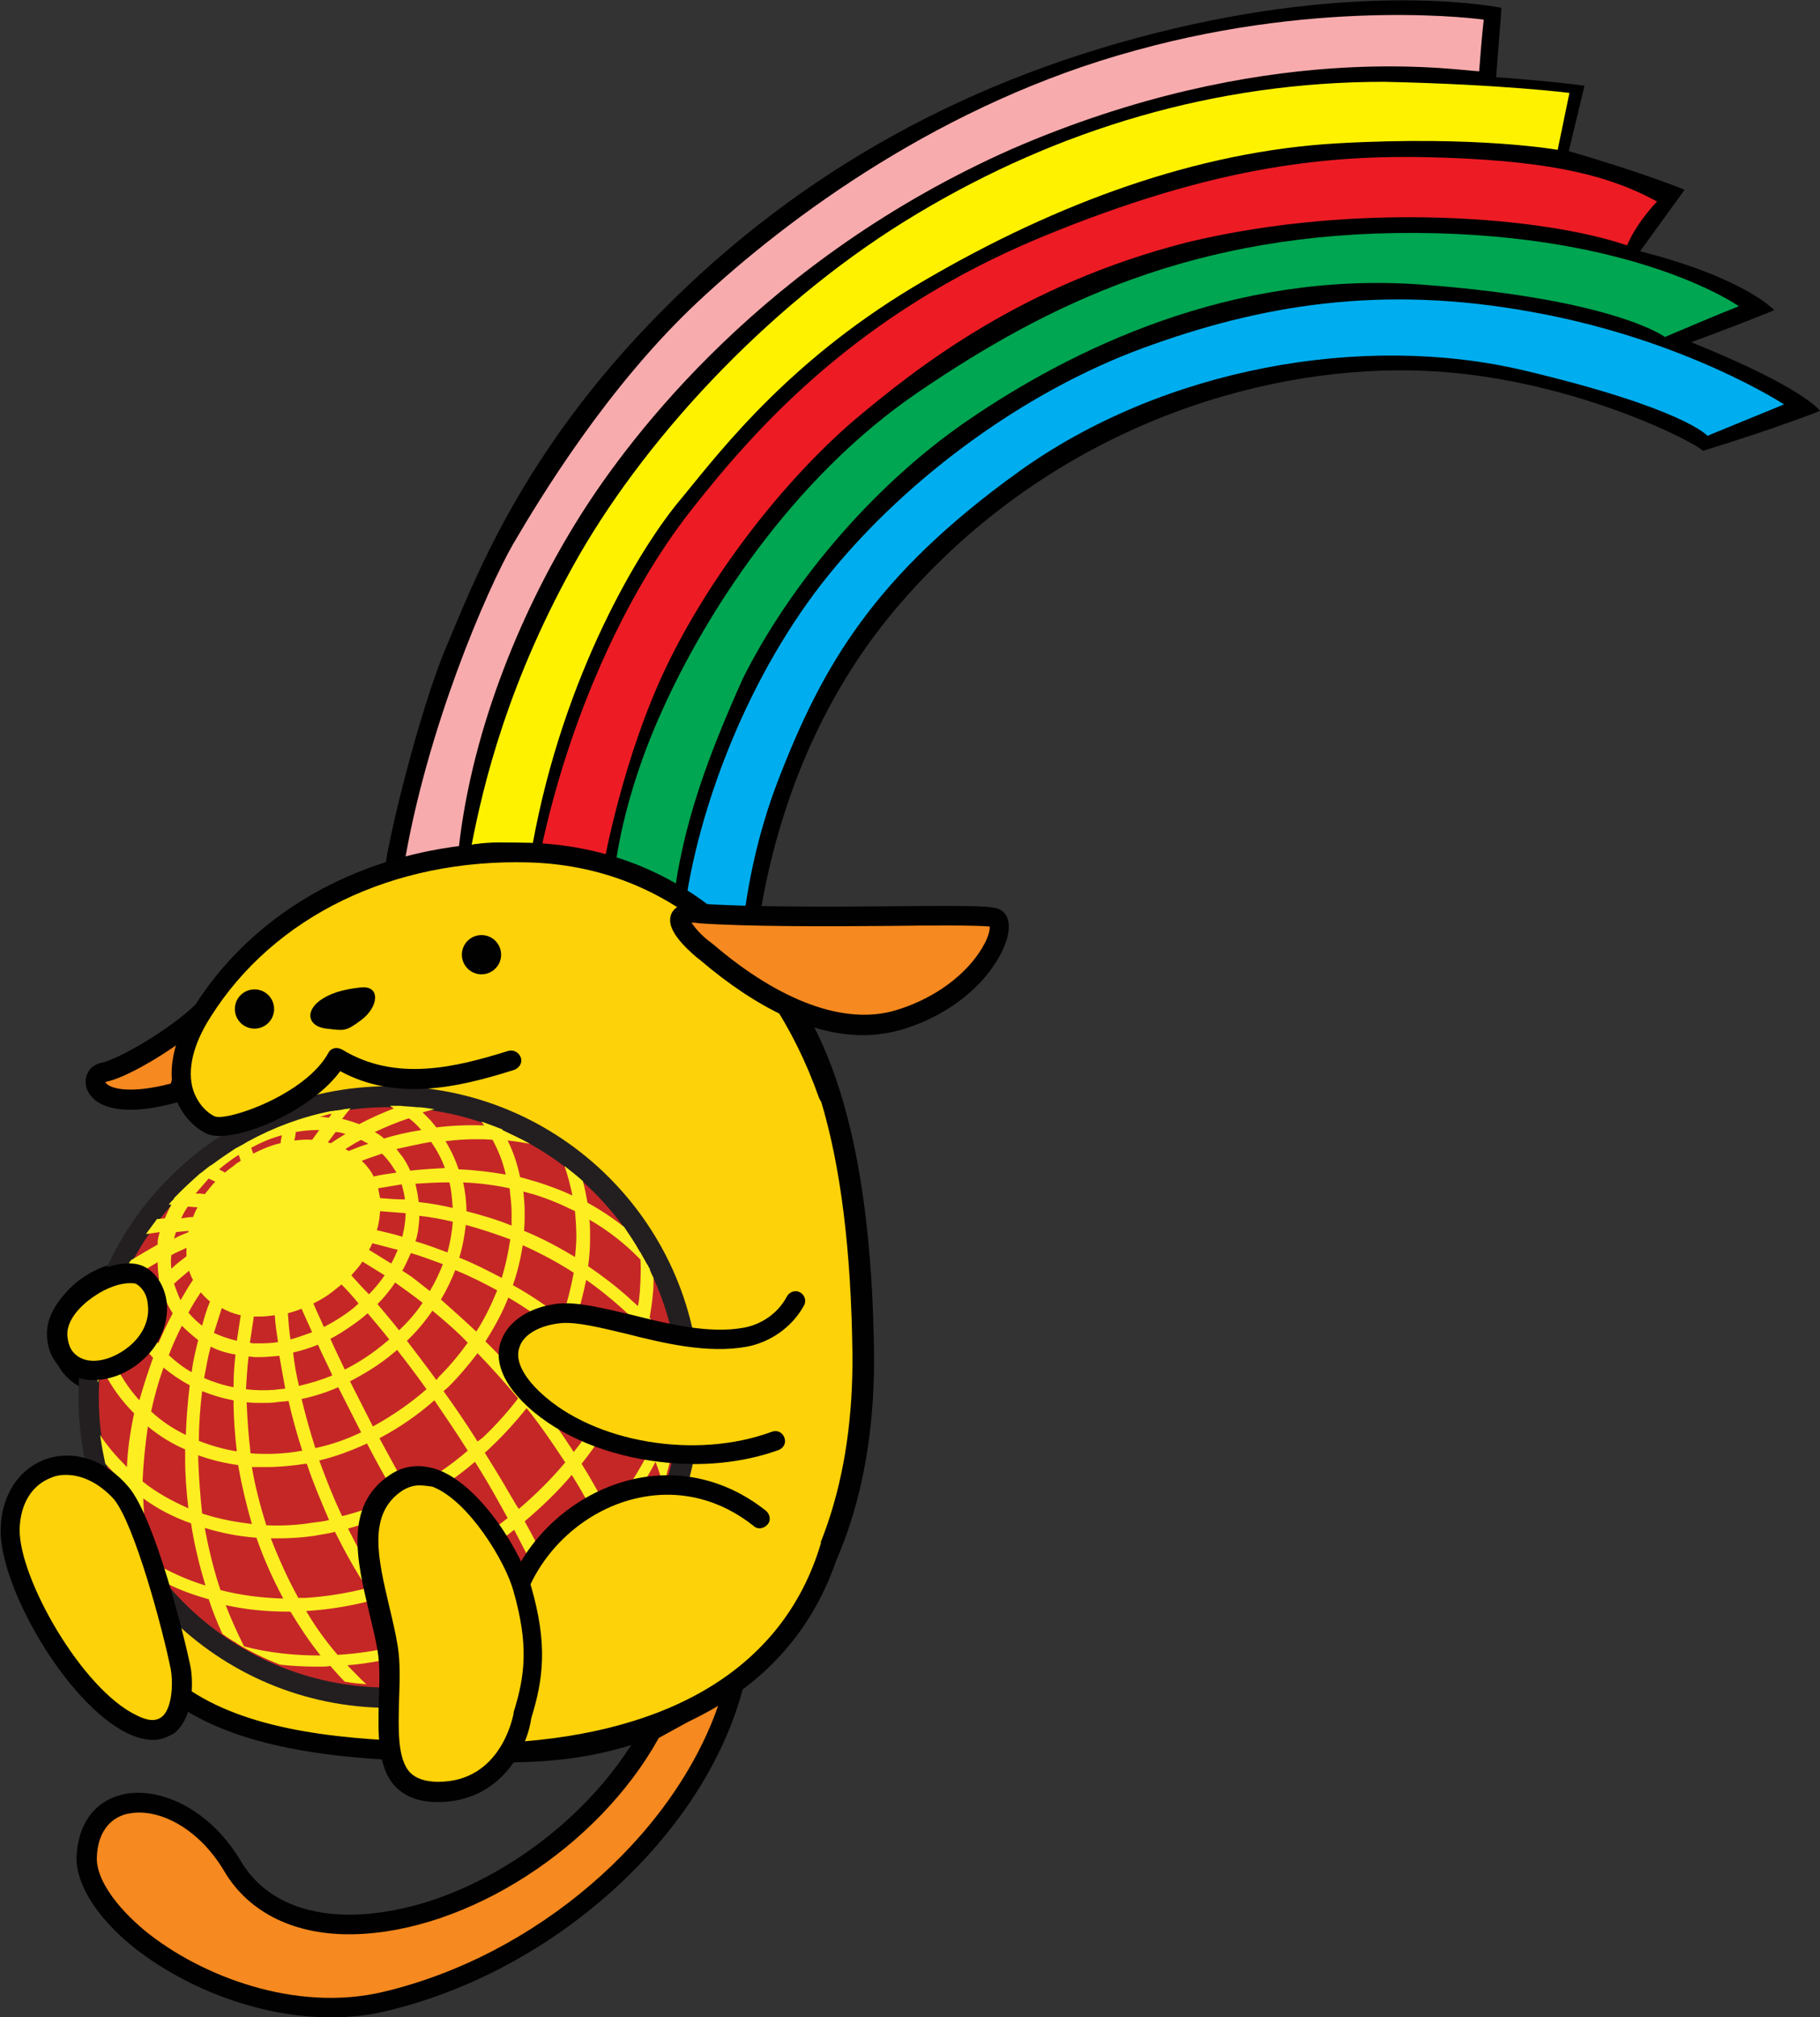 <?xml version="1.0" encoding="utf-8"?>
<!-- Generator: Adobe Illustrator 26.0.1, SVG Export Plug-In . SVG Version: 6.00 Build 0)  -->
<svg version="1.1" id="Layer_1" xmlns="http://www.w3.org/2000/svg" xmlns:xlink="http://www.w3.org/1999/xlink" x="0px" y="0px"
	 viewBox="0 0 278.2 308.3" style="enable-background:new 0 0 278.2 308.3;" xml:space="preserve">
<rect x="0" y="0" width="278.2" height="308.3" fill="#333333" stroke="none"/>
<style type="text/css">
	.st0{display:none;fill:#606161;}
	.st1{fill-rule:evenodd;clip-rule:evenodd;}
	.st2{fill-rule:evenodd;clip-rule:evenodd;fill:#00AEEF;}
	.st3{fill-rule:evenodd;clip-rule:evenodd;fill:#00A651;}
	.st4{fill-rule:evenodd;clip-rule:evenodd;fill:#ED1C24;}
	.st5{fill-rule:evenodd;clip-rule:evenodd;fill:#F8ABAD;}
	.st6{fill-rule:evenodd;clip-rule:evenodd;fill:#FFF200;}
	.st7{fill:#FED208;stroke:#010101;stroke-width:3;stroke-miterlimit:10;}
	.st8{fill:#FED208;}
	.st9{fill:#010101;}
	.st10{fill:#F6891F;}
	.st11{fill:#58A1BE;}
	.st12{fill:none;}
	.st13{fill:#231F20;}
	.st14{fill:#C52727;}
	.st15{fill:#FCEE21;}
</style>
<rect x="-8.1" y="124.4" class="st0" width="185.5" height="188.2"/>
<g>
	<path class="st1" d="M58.7,134.1c0.1-4.1,5.4-25.6,9.5-35.2c4.1-9.6,11.3-29.5,32.8-51.2c21.4-21.7,47.5-36,78.3-43.3
		c30.8-7.3,50.2-3.2,50.2-3.2s0,0.5-0.8,10.6c8.5,0.6,13.5,1.3,13.5,1.3s0,0-2.4,10c11.7,3.4,17.7,5.9,17.7,5.9s-1.6,2.2-6.8,9.4
		c16.1,4.1,20.5,9,20.5,9s-3.5,1.5-12.7,4.9c17.4,7,19.7,10.5,19.7,10.5s-6.5,2.6-17.9,6.1c-1.1-1.3-22.8-12.6-46.9-12.3
		c-24.1,0.2-54.5,10.3-76.7,36.7c-22.2,26.5-21.7,59.4-21.7,59.4s1.1,2,1.2,8.2"/>
	<path class="st2" d="M272.7,61.8c0,0-15.1-9.9-38.4-14.1c-23.3-4.3-41.9-1-59.6,5.5s-35.6,19.4-47.9,34.5
		c-12.3,15.1-20.3,35.9-22.3,52.4c4.9,4.5,8.5,12,8.5,12s-0.7-15.7,6-33s14.6-31.1,36.7-47s52.7-21.3,77.2-15.5s28.1,10,28.1,10
		L272.7,61.8z"/>
	<path class="st3" d="M265.8,46.8c0,0-15.5-11-49.3-11.2c-33.9-0.2-56.4,10.9-76.1,24.3c-19.7,13.4-32.8,34.5-39.1,48.5
		C94.9,122.4,94,133,94,133s4.8,1.5,8.8,6c1.3-12.8,5.7-24,10.7-35.2c6.6-13.3,19-29,34.5-39.6c15.5-10.6,40.1-22.9,69.4-20.7
		c29.4,2.2,37.1,8,37.1,8C258.3,49.9,262,48.3,265.8,46.8z"/>
	<path class="st4" d="M253.3,30.8c0,0-3,3-4.6,6.7c-12.5-4.3-40.8-6.8-67.1-0.5c-25.6,6.5-41.7,19.4-50.9,27.1
		c-11.1,9.5-22.3,24.1-28.9,37.9c-6.6,13.8-9.5,30-9.5,30s-4.6-2.2-9.5-2.6C87,110,95.4,91,105.7,77.9s25.6-30,53.1-41.5
		C186.3,25,204,23.5,220.9,24.1C237.9,24.7,246.3,27,253.3,30.8z"/>
	<path class="st5" d="M226.1,10.9c0.2-2.6,0.4-5.2,0.7-7.9c0,0-23.9-3.4-53.2,4.7c-29.4,8-53,25.4-66.9,38.4
		c-13.9,13-24.2,30.1-28.3,37.1c-4,7-13.2,28.2-16.7,49.4c2.8-1.7,4.1-2.3,8.4-2.8c2.1-19.1,10.2-37.7,18.6-51
		c7.8-12.4,28.3-39.3,65.9-56C193.3,6,222,10.7,226.1,10.9z"/>
	<path class="st6" d="M81.4,129.1c0,0-5-0.8-9.3,0c1.7-8.8,5.5-25.1,16.4-44.2c11-19.1,30.3-39.5,51.8-52.3
		c21.4-12.8,45.4-20.1,71.3-20.1c18.1,0.4,28.3,1.7,28.3,1.7c-0.6,2.9-1.2,5.8-1.8,8.7c0,0-12.2-2.2-33.6-1s-42.9,9.1-63.1,20.9
		c-20.2,11.7-30.8,25.5-37.1,33.2C97.8,83.6,86.1,103.2,81.4,129.1z"/>
</g>
<path class="st7" d="M34.5,223.5c5.8,6.2,11-35.7,4.5-33.2c-6.4,2.5-15.6,4.9-19.2,4.2c-3.6-0.7-13.4,4.6-10,12.6
	C12.8,214.3,21,209,34.5,223.5z"/>
<g>
	<path class="st8" d="M131.9,206.8c0.5,41.2-23.9,61-53.4,61s-62.6-0.4-62.6-34.1c0-16.5,10.8-21.7,16.6-32.7
		c9.5-18-4.7-47.2,30.3-56.7C91.3,136.7,130.9,124.9,131.9,206.8z"/>
	<path class="st9" d="M78.5,269.3c-28.6,0-64.1,0-64.1-35.6c0-11.7,5.2-18,10.2-24.1c2.3-2.9,4.7-5.8,6.6-9.3
		c3-5.6,3.5-12.4,4.1-19.5c1.2-14.6,2.6-31.2,27.2-37.9l1.1-0.3c15.9-4.3,35.8-9.7,50.3,1.3c12.8,9.7,19.3,30.3,19.7,62.9l0,0
		c0.2,20-5.4,36.4-16.3,47.4C107.4,264.1,94,269.3,78.5,269.3z M92.4,140.4c-9.2,0-19,2.7-28.2,5.1l-1.1,0.3
		c-22.6,6.1-23.7,20.2-25,35.2c-0.6,7.2-1.2,14.5-4.4,20.7c-2,3.7-4.5,6.8-6.9,9.8c-4.9,6-9.5,11.6-9.5,22.2
		c0,32.6,32.5,32.6,61.1,32.6c14.7,0,27.4-4.9,36.5-14.2c10.3-10.4,15.6-26.1,15.4-45.3l0,0c-0.4-31.6-6.4-51.5-18.5-60.5
		C106.2,142,99.5,140.4,92.4,140.4z"/>
</g>
<g>
	<path class="st10" d="M112.3,257.6c-5.7,21.7-28,42.3-53.3,48.3c-21.8,5.2-46-11.7-45.7-22c0.4-11.6,15-11,22.3,1.3
		c11.2,18.9,49.7,5.7,64-20.7L112.3,257.6z"/>
	<path class="st9" d="M50.6,308.3c-11.7,0-23.1-5-30.4-10.9c-5.5-4.5-8.6-9.5-8.5-13.6c0.2-4.9,2.6-8.4,6.8-9.5
		c5.3-1.4,13.3,1.7,18.3,10.1c4.1,6.9,11.6,8.3,17.1,8.2c16.5-0.3,35.5-12.7,44.3-28.8c0.1-0.3,0.3-0.5,0.6-0.6l12.7-7
		c0.5-0.3,1.2-0.2,1.6,0.1c0.5,0.4,0.7,1,0.5,1.6c-5.9,22.6-28.8,43.3-54.4,49.4C56.4,308,53.5,308.3,50.6,308.3z M21.3,277
		c-0.7,0-1.3,0.1-1.9,0.2c-2.8,0.7-4.5,3.1-4.6,6.7c-0.1,3.1,2.7,7.3,7.4,11.2c8.5,6.9,23,12.5,36.4,9.3
		c23.3-5.5,44.2-23.6,51.2-43.8l-9.1,5c-9.3,16.8-29.3,29.6-46.6,30c-8.9,0.2-16-3.2-19.8-9.6C30.7,279.9,25.4,277,21.3,277z"/>
</g>
<path class="st11" d="M29.8,170.8c-0.1,0.1-0.3,0.2-0.4,0.3c0.2-0.1,0.4-0.2,0.7-0.2C29.9,170.9,29.9,170.9,29.8,170.8z"/>
<path class="st11" d="M44.4,168.6c-0.2,0-0.4,0-0.7,0c-4.8,0-9.5,0.8-13.8,2.4C35.5,173.6,40.3,171.6,44.4,168.6z"/>
<path class="st12" d="M111.9,146.3c-5.8-4.4-12.5-5.9-19.5-5.9c-9.2,0-19,2.7-28.2,5.1l-1.1,0.3c-22.6,6.1-23.7,20.2-25,35.2
	c-0.6,7.2-1.2,14.5-4.4,20.7c-2,3.7-4.5,6.8-6.9,9.8c-4.9,6-9.5,11.6-9.5,22.2c0,32.6,32.5,32.6,61.1,32.6
	c14.7,0,27.4-4.9,36.5-14.2c10.3-10.4,15.6-26.1,15.4-45.3C130,175.2,124,155.4,111.9,146.3z"/>
<g>
	<path class="st13" d="M107,213.5c0,26.3-21.3,47.5-47.5,47.5S12,239.8,12,213.5c0-26.2,21.3-47.5,47.5-47.5S107,187.3,107,213.5"/>
	<path class="st14" d="M103.8,213.5c0,24.5-19.9,44.4-44.4,44.4S15.1,238,15.1,213.5c0-24.5,19.9-44.3,44.3-44.3
		S103.8,189,103.8,213.5"/>
	<path class="st15" d="M103.8,213.5c0-1.7-0.1-3.4-0.3-5l0-0.4l-0.1-0.8l0,0.1c-0.1-0.4-0.1-0.9-0.2-1.3c-1.2-1.6-2.5-3.2-3.9-4.7
		c0.2-1.2,0.4-2.4,0.5-3.7c0.1-0.8,0.1-1.6,0.1-2.4c-0.2-0.4-0.4-0.8-0.6-1.3l0.1,0.1c-0.1-0.3-0.3-0.5-0.4-0.8l-0.1-0.1
		c-0.3-0.6-0.7-1.2-1-1.8l-0.1-0.1v0c-0.7-1.3-1.6-2.6-2.4-3.8c-1.8-1.4-3.6-2.6-5.6-3.7c-0.2-1.1-0.4-2.2-0.7-3.3
		c-0.9-0.8-1.9-1.6-2.8-2.3c0.5,1.5,0.9,3,1.2,4.5c-1.7-0.8-3.6-1.5-5.5-2.1c-0.8-0.2-1.6-0.5-2.5-0.7c-0.4-1.9-1-3.8-1.9-5.6
		c1.1,0.1,2.3,0.3,3.4,0.5c-1.4-0.8-2.8-1.4-4.2-2.1l0-0.1c-1-0.4-2.1-0.8-3.2-1.2l0.4,0.6c-2.4-0.1-4.9,0-7.3,0.3
		c-0.3-0.4-0.6-0.7-0.9-1.1c-0.4-0.4-0.8-0.8-1.2-1.2c0.6-0.2,1.2-0.3,1.8-0.5c-0.9-0.1-1.8-0.3-2.8-0.3l0,0
		c-0.8-0.1-1.6-0.1-2.4-0.2l-0.2,0h0c-0.5,0-0.9,0-1.4,0l0.6,0.4c-1.8,0.7-3.6,1.5-5.3,2.4c-0.8-0.3-1.7-0.6-2.6-0.8
		c0.4-0.5,0.8-1.1,1.3-1.6c-0.3,0-0.7,0.1-1,0.1l0.1,0l-0.5,0.1l-0.7,0.1c-0.3,0-0.6,0.1-0.8,0.1l-0.1,0v0
		c-4.5,0.9-8.8,2.5-12.8,4.7v0l-0.5,0.3c-0.3,0.2-0.6,0.3-0.9,0.5l-0.4,0.2v0c-1.2,0.8-2.4,1.6-3.6,2.5v0l-0.2,0.1
		c-0.6,0.4-1.1,0.9-1.7,1.3l0,0h0c-1,0.9-2,1.8-2.9,2.7h0l-0.3,0.3l-0.7,0.7l0,0.1c-0.3,0.3-0.6,0.6-0.8,0.9l0.3,0h0.1
		c-0.4,0.7-0.7,1.4-1,2.1c-0.4,0-0.8,0.1-1.2,0.1c-0.6,0.8-1.1,1.5-1.7,2.3c0.7-0.1,1.4-0.2,2.1-0.3c-0.1,0.5-0.3,1-0.3,1.5l0,0.4
		c-1.4,0.8-2.8,1.6-4.1,2.4l-0.2,0.3l0,0l-0.2,0.4c-0.2,0.4-0.5,0.9-0.7,1.4l-0.2,0.4c-0.2,0.4-0.4,0.8-0.5,1.2l0,0l-0.2,0.4
		c0.2,1.3,0.6,2.6,1,3.9c-1.1,1.4-2.1,2.8-3,4.3c-0.1-0.3-0.2-0.5-0.3-0.8c-0.1,0.5-0.2,1.1-0.3,1.7l0,0l0,0
		c-0.1,0.8-0.2,1.6-0.3,2.4l0,0c-0.1,1-0.2,2-0.2,3.1c0.3-0.6,0.6-1.2,0.9-1.8c1.2,2.4,2.8,4.6,4.7,6.5c-0.6,2.8-1,5.6-1.1,8.2
		l-0.1-0.1c-1.5-1.5-2.9-3.1-4-4.8c0.2,1.5,0.5,3,0.8,4.4c0.6,0.6,1.2,1.3,1.8,1.9c0.5,0.4,0.9,0.9,1.4,1.3c0,2.3,0.1,4.5,0.4,6.5
		c0.8,1.6,1.8,3.1,2.8,4.6l-0.1,0l0.4,0.6l0.1,0.1l0,0c0.8,1.1,1.7,2.2,2.6,3.3c2,1,4.2,1.8,6.4,2.4c0.6,1.8,1.3,3.6,2.1,5.3
		c0.7,0.5,1.4,1,2.2,1.4l-0.1,0c2.1,1.3,4.4,2.4,6.7,3.3c1.8,0.2,3.6,0.3,5.4,0.3l0.8,0c0.5,0,1,0,1.5-0.1c0.7,0.8,1.4,1.6,2.2,2.4
		c1.1,0.2,2.2,0.3,3.3,0.4c-1-0.9-1.9-1.9-2.9-2.9c3.5-0.3,7-1,10.4-2c1.3,1.5,2.7,2.9,4.1,4.3c0.8-0.2,1.6-0.3,2.4-0.5
		c-1.5-1.4-3-2.9-4.4-4.4c2.7-0.9,5.3-1.9,7.8-3.2c1.6,2.2,2.9,3.9,3.8,5c0.6-0.3,1.3-0.6,1.9-0.9c-0.9-1.1-2.2-2.8-3.9-5.1
		c2.6-1.3,5-2.9,7.4-4.6l0.4-0.3c0.9,2,1.8,3.9,2.6,5.9c0.6-0.4,1.1-0.9,1.7-1.3c-0.8-1.9-1.7-3.9-2.6-5.8c2.8-2.2,5.3-4.5,7.6-7
		c0.8,1.7,1.6,3.5,2.4,5.2c0.5-0.6,0.9-1.3,1.4-1.9c-0.7-1.7-1.5-3.3-2.3-5c2.5-3,4.7-6.2,6.4-9.5c0.5,1.2,0.8,2.4,1.2,3.6
		c0.4-1.2,0.7-2.4,1-3.6c-0.3-0.8-0.6-1.7-1-2.5c0.8-1.8,1.5-3.7,2.1-5.5C103.8,215,103.8,214.2,103.8,213.5 M45.6,244.2
		c-1.6-2.9-3-6-4.2-9.1l0.8,0c2,0,3.9-0.1,5.9-0.4c1-0.2,2-0.3,3.1-0.6c1.5,3,3.1,5.9,4.9,8.6c-3.1,0.8-6.3,1.3-9.4,1.5
		C46.3,244.2,46,244.2,45.6,244.2 M30.3,223v-0.6c1.9,0.7,4,1.2,6.1,1.5l0.1,0.5c0.5,2.9,1.2,5.7,2,8.5c-2.6-0.3-5.2-0.8-7.6-1.6
		C30.6,228.6,30.4,225.8,30.3,223 M23.1,215.7c0.5-2.3,1.1-4.5,1.9-6.7c1.2,1,2.5,1.9,4,2.7c-0.3,2.5-0.5,5-0.6,7.6
		C26.4,218.3,24.7,217.2,23.1,215.7 M24.9,197.7c0.4,1.1,0.9,2.1,1.5,3c-0.8,1.5-1.5,3-2.2,4.6c-1.1-1.3-1.9-2.7-2.6-4.1
		C22.7,200,23.8,198.9,24.9,197.7 M26.2,191.8c0.7-0.4,1.5-0.7,2.3-1.1c0,0.5,0,0.9,0,1.3c-0.8,0.6-1.6,1.2-2.3,1.9
		C26.1,193.2,26.1,192.5,26.2,191.8 M78.2,185.3c0,0.7,0,1.3,0,2c-2.2-0.9-4.6-1.6-6.9-2.2c0-1.5-0.2-3-0.5-4.4
		c2.4,0.1,4.8,0.4,7.1,0.9C78,182.8,78.2,184,78.2,185.3 M73,220.3c-1.7-2.7-3.4-5.2-5.2-7.7l0.8-0.7c1.6-1.6,3.1-3.4,4.4-5.1
		c2.1,2.2,4.2,4.5,6.2,6.9c-1.6,2.1-3.4,4.1-5.4,6L73,220.3 M31.2,210.6c0.3-1.6,0.6-3.3,1-4.8c1.2,0.6,2.5,1,3.8,1.2
		c-0.2,1.7-0.3,3.3-0.3,5C34.1,211.7,32.6,211.2,31.2,210.6 M30.7,197.5c0.4,0.5,0.9,1,1.4,1.4c-0.5,1.2-0.9,2.5-1.2,3.7
		c-0.8-0.6-1.5-1.3-2.1-2C29.4,199.5,30,198.5,30.7,197.5 M27.8,202.6c0.8,0.8,1.6,1.5,2.5,2.2c-0.4,1.6-0.8,3.2-1,4.9
		c-1.3-0.7-2.4-1.6-3.5-2.6C26.4,205.5,27.1,204,27.8,202.6 M38,207.3c0.3,0,0.7,0.1,1,0.1l0.6,0c1,0,2.1-0.1,3.1-0.2
		c0.3,1.7,0.6,3.4,0.9,5c-0.5,0.1-1.1,0.1-1.6,0.2c-1.5,0.1-2.9,0.1-4.4-0.1C37.7,210.6,37.8,208.9,38,207.3 M69.2,186.7v0.1
		c-0.1,1.5-0.4,3.1-0.8,4.6c-1.6-0.6-3.2-1.2-4.9-1.7c0.2-0.5,0.3-1.1,0.4-1.6c0.1-0.8,0.2-1.5,0.2-2.3
		C65.8,186,67.5,186.3,69.2,186.7 M72.8,203.5c-1.8-1.7-3.6-3.3-5.4-4.9c0.9-1.5,1.6-3,2.2-4.5c2.2,0.9,4.4,2,6.4,3.1
		C75.1,199.4,74.1,201.5,72.8,203.5 M66.7,210.9c-1.5-2.1-3-4-4.5-6c1.5-1.4,2.8-3,3.9-4.6c1.8,1.5,3.7,3.1,5.4,4.9
		c-1.3,1.8-2.7,3.5-4.4,5.2L66.7,210.9 M46.1,213.8c1.9-0.4,3.8-1,5.6-1.8c1.2,2.4,2.4,4.7,3.5,6.9c-2.3,1.1-4.6,1.9-7,2.4
		C47.4,218.8,46.7,216.3,46.1,213.8 M53.5,211.1c2.3-1.2,4.6-2.6,6.6-4.3l0.6-0.5c1.5,1.9,3,3.9,4.5,6c-2.5,2.2-5.3,4.1-8.2,5.7
		C55.9,215.8,54.7,213.5,53.5,211.1 M53.7,194.9c0.6-0.7,1.2-1.3,1.7-2.1c1.1,0.7,2.3,1.4,3.4,2.1c-0.7,1-1.5,2-2.4,2.9
		C55.4,196.8,54.5,195.8,53.7,194.9 M56.9,190c1.3,0.3,2.6,0.7,3.9,1c-0.3,0.7-0.6,1.4-1,2.1c-1.1-0.7-2.3-1.4-3.4-2.1
		C56.6,190.7,56.8,190.3,56.9,190 M60.4,196c1.4,1,2.8,2,4.2,3.1c-1,1.5-2.2,2.9-3.6,4.2c-1.1-1.4-2.2-2.7-3.3-4
		C58.7,198.3,59.6,197.2,60.4,196 M65.7,197.3c-0.8-0.6-1.5-1.2-2.3-1.8c-0.6-0.5-1.3-0.9-1.9-1.3c0.5-0.9,0.9-1.8,1.3-2.7
		c1.7,0.5,3.3,1.1,4.9,1.7C67.1,194.7,66.5,196,65.7,197.3 M61.8,187.6c-0.1,0.5-0.2,0.9-0.3,1.4c-1.3-0.4-2.6-0.7-3.9-1
		c0.2-0.6,0.3-1.2,0.4-1.8c0-0.4,0.1-0.7,0.1-1.1c1.3,0.1,2.6,0.2,3.9,0.3C62,186.2,61.9,186.9,61.8,187.6 M58.1,183.1
		c-0.1-0.5-0.2-1-0.3-1.5c1.2-0.2,2.4-0.4,3.6-0.6c0.2,0.7,0.4,1.5,0.5,2.3C60.6,183.3,59.4,183.2,58.1,183.1 M50.7,197.5
		c0.5-0.4,1-0.8,1.5-1.2c0.9,0.9,1.8,1.9,2.6,2.9c-0.7,0.7-1.5,1.3-2.4,1.9c-0.9,0.6-1.9,1.2-2.9,1.7c-0.5-1.2-1.1-2.4-1.6-3.6
		C48.9,198.7,49.8,198.2,50.7,197.5 M53.6,202.7c0.9-0.6,1.8-1.3,2.6-2c1.1,1.3,2.2,2.6,3.3,4l-0.6,0.5c-1.9,1.6-4,3-6.2,4.1
		c-0.7-1.5-1.5-3.1-2.2-4.7C51.5,204.1,52.6,203.4,53.6,202.7 M50.8,210.2c-1.7,0.7-3.4,1.2-5.1,1.6c-0.4-1.7-0.7-3.3-0.9-5.1
		c1.3-0.3,2.6-0.7,3.8-1.2C49.3,207.1,50.1,208.6,50.8,210.2 M40.1,214.4c0.7,0,1.4,0,2.1-0.1c0.6-0.1,1.3-0.1,1.9-0.2
		c0.6,2.6,1.3,5.1,2.1,7.6c-2.7,0.5-5.4,0.6-7.9,0.4c-0.3-2.6-0.5-5.2-0.6-7.8C38.5,214.4,39.3,214.4,40.1,214.4 M40.8,224.2
		c1.9,0,3.9-0.2,5.9-0.5l0.2,0c1,3,2.2,5.8,3.4,8.6c-0.8,0.2-1.6,0.3-2.5,0.4c-2.4,0.4-4.8,0.5-7.1,0.4c-0.9-2.9-1.7-5.9-2.2-8.9
		C39.3,224.2,40,224.2,40.8,224.2 M48.8,223.2c2.5-0.6,4.9-1.5,7.3-2.6c1.5,2.9,3,5.6,4.5,8.1c-2.7,1.3-5.5,2.3-8.3,3
		C51,229,49.9,226.2,48.8,223.2 M58,219.8c3-1.6,5.8-3.5,8.4-5.8c1.7,2.5,3.4,5,5.1,7.7c-2.8,2.4-5.9,4.5-9.1,6.1
		C61,225.3,59.5,222.6,58,219.8 M74.2,205c1.4-2.2,2.6-4.4,3.5-6.7c2.6,1.5,5,3.2,7.2,5l0.2,0.1c-1.2,2.9-2.8,5.8-4.7,8.5
		C78.5,209.5,76.4,207.1,74.2,205 M85.9,201.4c-2.3-1.8-4.8-3.5-7.5-5c0.7-2,1.2-4.1,1.5-6.1c2.7,1.2,5.3,2.6,7.8,4.2
		C87.3,196.7,86.7,199.1,85.9,201.4 M76.7,195.3c-2.1-1.1-4.2-2.2-6.5-3.1c0.5-1.6,0.8-3.3,1-5c2.3,0.6,4.6,1.4,6.8,2.2
		C77.7,191.4,77.3,193.3,76.7,195.3 M69.2,184.6c-1.7-0.4-3.4-0.7-5.2-0.9c-0.1-1-0.3-1.9-0.5-2.8c1.6-0.1,3.2-0.2,4.7-0.2l0.5,0
		C69,181.9,69.1,183.2,69.2,184.6 M62.7,178.9c-0.3-0.7-0.7-1.4-1.1-2c-0.3-0.4-0.7-0.9-1-1.3c1.8-0.4,3.6-0.8,5.3-1.1
		c0.9,1.3,1.6,2.6,2.1,4C66.2,178.6,64.5,178.7,62.7,178.9 M59.9,178.1c0.2,0.4,0.5,0.7,0.7,1.1c-1.2,0.2-2.3,0.3-3.5,0.6
		c-0.2-0.5-0.5-0.9-0.8-1.3c-0.3-0.4-0.6-0.7-1-1.1c1-0.4,2-0.7,3.1-1.1C58.9,176.8,59.4,177.4,59.9,178.1 M53.3,175.9l-0.5-0.3
		c0.8-0.5,1.6-1,2.4-1.4c0.4,0.2,0.7,0.4,1.1,0.6C55.3,175.1,54.3,175.5,53.3,175.9 M46.1,200c0.5,1.2,1.1,2.4,1.6,3.6
		c-1.1,0.4-2.2,0.8-3.3,1.1c-0.2-1.3-0.3-2.6-0.4-4C44.7,200.5,45.4,200.3,46.1,200 M42.5,205.1c-1.1,0.2-2.3,0.2-3.4,0.2
		c-0.3,0-0.6,0-0.9-0.1c0.2-1.3,0.4-2.7,0.6-4c0.3,0,0.6,0,0.9,0c0.8,0,1.5-0.1,2.3-0.2C42.1,202.5,42.3,203.8,42.5,205.1 M36.8,201
		c-0.2,1.3-0.4,2.6-0.6,3.9c-1.3-0.3-2.4-0.7-3.5-1.2c0.4-1.3,0.8-2.5,1.2-3.8C34.8,200.4,35.8,200.8,36.8,201 M28.9,194.2
		c0.2,0.5,0.3,0.9,0.6,1.4c-0.7,1-1.3,2.1-1.9,3.1c-0.4-0.8-0.7-1.7-1-2.5C27.3,195.5,28.1,194.9,28.9,194.2 M30.9,212.6
		c1.5,0.6,3.1,1.1,4.8,1.4c0,2.6,0.2,5.2,0.5,7.8c-2-0.3-4-0.9-5.8-1.6C30.4,217.6,30.6,215.1,30.9,212.6 M39.2,235
		c1.1,3.2,2.5,6.3,4.1,9.3c-3.3-0.1-6.5-0.5-9.6-1.3c-1-3-1.8-6.2-2.4-9.5C33.9,234.3,36.5,234.8,39.2,235 M53.2,233.6
		c2.9-0.8,5.7-1.8,8.5-3.2c1.8,3.1,3.5,5.8,5.1,8.4c-2.8,1.4-5.7,2.5-8.7,3.4C56.3,239.5,54.7,236.6,53.2,233.6 M63.5,229.6
		c3.2-1.7,6.3-3.8,9.1-6.2c1.2,1.9,2.4,3.9,3.5,5.9c0.5,0.9,1,1.8,1.5,2.7c-2.9,2.3-5.9,4.2-9.1,5.9C67,235.4,65.3,232.6,63.5,229.6
		 M77.9,228.3c-1.2-2.1-2.5-4.2-3.8-6.3c0.4-0.3,0.7-0.6,1.1-1c1.9-1.8,3.7-3.8,5.3-5.8c2.1,2.6,4,5.4,5.9,8.3
		c-2.1,2.5-4.5,4.9-7.1,7.1C78.8,229.9,78.4,229.1,77.9,228.3 M81.8,213.5c2-2.8,3.7-5.8,5-8.8c2.6,2.3,5,4.7,7,7.3
		c-1.6,3.4-3.6,6.8-6.1,9.9C85.8,219,83.9,216.2,81.8,213.5 M87.6,202.7c0.9-2.3,1.5-4.7,2-7.1c1.9,1.3,3.6,2.7,5.3,4.2
		c0.8,0.7,1.5,1.4,2.3,2.2c-0.6,2.6-1.4,5.3-2.4,7.8C92.6,207.3,90.2,204.9,87.6,202.7 M97.9,192.5c0.1,1.6,0,3.3-0.1,5
		c-0.1,0.7-0.1,1.4-0.3,2.1c-0.4-0.4-0.9-0.8-1.3-1.2c-2-1.8-4.1-3.4-6.3-4.9c0.2-1.4,0.3-2.9,0.3-4.3c0-0.9,0-1.9-0.1-2.8
		C92.9,188,95.6,190.1,97.9,192.5 M81.5,182.5c2.3,0.7,4.4,1.6,6.4,2.6c0.1,1.3,0.2,2.6,0.2,3.9c0,1-0.1,2-0.2,3.1
		c-2.5-1.5-5.1-2.9-7.8-4c0.1-1,0.1-1.9,0.1-2.9c0-1.1-0.1-2.1-0.2-3.1C80.5,182.2,81,182.4,81.5,182.5 M72.8,174.1
		c0.8,0,1.7,0,2.5,0.1c0.9,1.7,1.6,3.4,2,5.3c-2.3-0.4-4.7-0.7-7.2-0.8c-0.5-1.5-1.2-3-2-4.3C69.7,174.2,71.2,174.1,72.8,174.1
		 M62.5,170.9c0.7,0.5,1.3,1.1,1.9,1.8l0,0c-1.9,0.3-3.8,0.7-5.7,1.3c-0.4-0.4-0.9-0.7-1.4-1C59,172.2,60.7,171.5,62.5,170.9
		 M52.8,173.3c-0.8,0.5-1.5,0.9-2.2,1.4l-0.5-0.1c0.4-0.5,0.8-1.1,1.2-1.6C51.7,173,52.2,173.1,52.8,173.3 M50.7,170.2l-0.4,0.6
		c-0.4,0-0.7-0.1-1.1-0.1h-0.3C49.5,170.5,50.1,170.3,50.7,170.2 M48.8,172.7c-0.4,0.5-0.7,1-1.1,1.5c-0.9-0.1-1.8,0-2.7,0.1
		c0.1-0.5,0.2-0.9,0.2-1.3c1.1-0.2,2.2-0.3,3.3-0.3H48.8 M43.1,173.5c-0.1,0.4-0.2,0.8-0.2,1.2c-1.4,0.3-2.8,0.9-4.2,1.6
		c-0.1-0.3-0.2-0.6-0.3-0.9C39.9,174.6,41.5,173.9,43.1,173.5 M35.7,177c0.3-0.2,0.6-0.4,0.8-0.5c0.1,0.3,0.2,0.6,0.3,0.9
		c-0.3,0.2-0.7,0.4-1,0.7c-0.5,0.4-1,0.7-1.4,1.1c-0.3-0.2-0.6-0.3-0.9-0.5C34.3,178,35,177.5,35.7,177 M31.9,180.1
		c0.3,0.2,0.7,0.3,1,0.5c-0.6,0.6-1.1,1.3-1.6,1.9c-0.5-0.1-0.9-0.1-1.4-0.1C30.6,181.6,31.2,180.9,31.9,180.1 M28.7,184.4
		c0.5,0,1,0.1,1.5,0.1c-0.3,0.5-0.5,1-0.7,1.5c-0.6,0-1.2,0.1-1.8,0.2C28,185.5,28.3,185,28.7,184.4 M26.9,188.3
		c0.6-0.1,1.3-0.1,1.9-0.2l0,0.2c-0.7,0.3-1.5,0.6-2.2,1C26.7,188.9,26.8,188.6,26.9,188.3 M20.1,195.4c1.3-0.9,2.6-1.7,4-2.5
		c0,0.9,0.1,1.8,0.2,2.6c-1.2,1.1-2.4,2.3-3.5,3.6C20.5,197.9,20.3,196.6,20.1,195.4 M17.2,207.6c0.9-1.6,1.9-3.2,3.1-4.6
		c0.8,1.6,1.8,3.1,3,4.4l0.1,0.1c-0.8,2.2-1.5,4.4-2.1,6.5C19.6,212.1,18.2,210,17.2,207.6 M22.6,218c1.7,1.4,3.6,2.6,5.7,3.5
		c0,0.5,0,1,0,1.5c0,2.5,0.2,5,0.5,7.5c-2.5-1.1-4.9-2.4-7-4.1C21.9,223.6,22.2,220.8,22.6,218 M23.1,238.6
		c-0.7-3.2-1.1-6.4-1.2-9.6c2.2,1.6,4.7,2.9,7.3,3.8c0.5,3.3,1.3,6.5,2.2,9.5C28.4,241.4,25.7,240.1,23.1,238.6 M37.3,251.6
		c-1-2-2-4.2-2.8-6.3c3.1,0.7,6.3,1,9.6,1l0.3,0c1.4,2.3,2.9,4.6,4.6,6.7C45,253,41,252.6,37.3,251.6 M51.6,252.9
		c-1.8-2.1-3.4-4.3-4.8-6.7c3.5-0.2,7-0.8,10.4-1.7c1.6,2.3,3.2,4.5,5,6.6C58.7,252.1,55.2,252.7,51.6,252.9 M64.4,250.5
		c-1.8-2.1-3.5-4.3-5.1-6.5c2.9-0.9,5.8-2,8.6-3.4c1.7,2.6,3.2,4.8,4.6,6.8C69.8,248.6,67.1,249.7,64.4,250.5 M81.7,241.8
		c-2.4,1.7-4.9,3.2-7.4,4.6c-1.4-1.9-2.9-4.2-4.6-6.8c3.1-1.7,6.1-3.6,8.9-5.8c1.3,2.5,2.6,5,3.8,7.5L81.7,241.8 M84.1,240
		c-1.2-2.5-2.5-5-3.9-7.5c2.6-2.2,5.1-4.6,7.2-7.1c1.5,2.4,2.9,4.9,4.2,7.5C89.4,235.4,86.9,237.8,84.1,240 M93.1,231.2
		c-1.3-2.6-2.7-5.1-4.2-7.5c2.5-3.1,4.6-6.5,6.3-9.9c1.7,2.4,3.1,4.9,4.3,7.4C97.8,224.7,95.6,228.1,93.1,231.2 M96.1,211.7
		c1.1-2.6,2-5.2,2.6-7.9c1.6,1.9,3.1,3.8,4.4,5.8c-0.5,3.1-1.4,6.2-2.6,9.1C99.3,216.3,97.8,213.9,96.1,211.7"/>
</g>
<g>
	<path class="st8" d="M118.6,220.1c-12.8,4.7-28.7,1.3-36.9-6.2c-8.2-7.5-2.4-12.7,4-13.2c6.3-0.5,23.3,8.8,35,1.9"/>
	<path class="st9" d="M100.8,223.4c-7.7-0.9-15.1-3.8-20.1-8.4c-4.8-4.4-4.9-8-4.1-10.1c1.1-3.1,4.6-5.3,9-5.7
		c2.9-0.2,6.5,0.7,10.8,1.7c5.6,1.4,12,3,17.3,2c2.8-0.5,5.3-2.3,6.6-4.8c0.4-0.7,1.3-1,2-0.6c0.7,0.4,1,1.3,0.6,2
		c-1.8,3.3-5.1,5.6-8.7,6.3c-6,1.1-12.7-0.5-18.6-2c-3.8-0.9-7.4-1.8-9.8-1.6c-3.2,0.3-5.8,1.7-6.4,3.7c-0.7,1.9,0.5,4.4,3.3,7
		c8.2,7.6,23.7,10.2,35.3,5.9c0.8-0.3,1.6,0.1,1.9,0.9c0.3,0.8-0.1,1.6-0.9,1.9C113.5,223.6,107,224.2,100.8,223.4z"/>
</g>
<g>
	<g>
		<path class="st8" d="M116.2,232c-13.2-10.5-30.3-3.4-36.3,9.4c-6,12.8-11.9,26.9-2.1,26.3s40.7-3.4,49.2-31.3"/>
		<path class="st9" d="M77.2,269.2c-2.3,0-4-0.8-5.1-2.3c-2.9-4.3,0.3-13.2,6.4-26.1c3.4-7.3,10.4-12.9,18.1-14.7
			c7.2-1.7,14.5,0,20.5,4.8c0.6,0.5,0.8,1.5,0.2,2.1c-0.5,0.6-1.5,0.8-2.1,0.2c-5.3-4.2-11.6-5.7-18-4.2c-6.9,1.6-13,6.6-16.1,13.1
			c-2.7,5.8-9.2,19.4-6.6,23.2c0.2,0.3,0.8,1.1,3.1,1c25.7-1.5,42.3-12,47.8-30.2c0.2-0.8,1.1-1.2,1.9-1c0.8,0.2,1.2,1.1,1,1.9
			c-6,19.6-23.4,30.8-50.5,32.4C77.7,269.2,77.4,269.2,77.2,269.2z"/>
	</g>
	<g>
		<g>
			<path class="st8" d="M79.9,262.2c0,0-2,11.7-13,11.7s-6.3-13.3-7.7-22c-1.3-8.7-6.7-20,1.3-25.3c8-5.3,17.7,10.3,19.3,16.3
				C82.3,250.9,81.9,255.9,79.9,262.2z"/>
			<path class="st9" d="M66.9,275.4c-2.8,0-4.9-0.8-6.4-2.3c-2.9-3-2.7-8.2-2.6-13.3c0.1-2.6,0.2-5.4-0.2-7.6
				c-0.3-1.8-0.8-3.8-1.3-5.9c-1.8-7.6-3.9-16.2,3.2-20.9c2.2-1.5,4.7-1.7,7.3-0.8c6.8,2.5,12.9,13,14.3,17.9c2.5,8.7,1.9,14,0,20.1
				C80.6,267.1,76.6,275.4,66.9,275.4z M64.1,227c-0.9,0-1.8,0.3-2.6,0.8c-5.4,3.6-3.7,10.4-2,17.7c0.5,2.1,1,4.2,1.3,6.1
				c0.4,2.5,0.3,5.4,0.2,8.2c-0.1,4.4-0.3,9,1.7,11.1c0.9,0.9,2.3,1.4,4.3,1.4c9.6,0,11.4-10,11.5-10.4l0-0.2
				c1.8-5.7,2.3-10.4,0-18.5c-1.2-4.5-6.9-13.9-12.4-16C65.4,227.1,64.7,227,64.1,227z"/>
		</g>
	</g>
</g>
<g>
	<g>
		<path class="st8" d="M18.4,228.3c-6.6-7.9-16.8-4.4-16.9,5.4c-0.1,8.1,9.7,25.4,18.6,29.8c7.7,3.8,8-5.4,7.4-8.6
			C26.4,249.2,21.9,232.5,18.4,228.3z"/>
		<path class="st9" d="M23.4,265.9c-1.1,0-2.4-0.3-3.9-1c-9.4-4.6-19.6-22.5-19.4-31.2c0.1-5.1,2.7-9.2,6.9-10.7
			c4.3-1.5,9.2,0.1,12.7,4.3c4,4.8,8.5,22.9,9.4,27.3c0.4,1.9,0.7,7.8-2.5,10.3C25.7,265.4,24.7,265.9,23.4,265.9z M10.1,225.4
			c-0.8,0-1.5,0.1-2.2,0.4c-3,1.1-4.8,4-4.9,7.9c-0.1,7.5,9.5,24.4,17.8,28.4c1.7,0.9,3,1,3.9,0.3c1.6-1.2,1.8-5.1,1.4-7.3
			c-1.2-6-5.5-22.1-8.7-26l0,0C15.2,226.7,12.6,225.4,10.1,225.4z"/>
	</g>
</g>
<g>
	<path class="st10" d="M27.3,166.9c-13,3.7-14.3-2.3-11.3-3c3-0.7,11-5.3,15-9.3L27.3,166.9z"/>
	<path class="st9" d="M20,169.6c-3.4,0-5.1-1-5.9-1.9c-0.9-0.9-1.2-2.1-0.9-3.2c0.3-1.1,1.2-1.9,2.4-2.1c2.6-0.6,10.3-5,14.3-8.9
		c0.5-0.5,1.2-0.6,1.8-0.2c0.6,0.4,0.9,1.1,0.7,1.7l-3.7,12.3c-0.1,0.5-0.5,0.9-1,1C24.5,169.2,22,169.6,20,169.6z M27.3,166.9
		L27.3,166.9L27.3,166.9z M16.1,165.4c0,0,0.1,0.2,0.4,0.4c0.6,0.4,3,1.5,9.6-0.2l2-6.7c-4.2,3.1-9.3,5.9-11.8,6.4
		C16.1,165.4,16.1,165.4,16.1,165.4z"/>
</g>
<g>
	<path class="st8" d="M126.6,167.2c-7.7-21.7-23.7-36.3-45.7-37s-40.3,9-50,24.3c-6.5,10.3-1.7,16,1.3,17.3s15.7-3.7,19.3-10.3
		c8.7,5.3,18.3,3,26.7,0.3"/>
	<path class="st9" d="M33.6,173.6c-0.8,0-1.4-0.1-1.9-0.3c-1.8-0.8-4-2.8-5-5.9c-0.8-2.7-1-7.3,3-13.6c10.3-16.3,29.5-25.7,51.3-25
		c21.6,0.7,38.7,14.5,47,38c0.3,0.8-0.1,1.6-0.9,1.9c-0.8,0.3-1.6-0.1-1.9-0.9c-7.9-22.3-24-35.4-44.3-36
		c-20.8-0.6-39,8.2-48.7,23.6c-2.7,4.2-3.6,8.1-2.7,11.1c0.7,2.2,2.2,3.6,3.3,4.1c1.9,0.8,13.9-3.3,17.4-9.7
		c0.2-0.4,0.5-0.6,0.9-0.7c0.4-0.1,0.8,0,1.2,0.2c8.2,5,17.4,2.7,25.4,0.2c0.8-0.2,1.6,0.2,1.9,1c0.3,0.8-0.2,1.6-1,1.9
		c-8.8,2.8-18.1,4.8-26.6,0.2C48,169.2,38.5,173.6,33.6,173.6z"/>
</g>
<path class="st9" d="M48.9,152.9c-2.4,1.8-1.7,4,1,4.3c2.7,0.3,2.9,0.5,5.3-1.3c2.7-2,3-5.3,0-5S50.3,151.9,48.9,152.9z"/>
<circle class="st9" cx="38.9" cy="154.2" r="3"/>
<circle class="st9" cx="73.6" cy="145.9" r="3"/>
<g>
	<path class="st10" d="M106.9,139.6c-6-0.5-1.3,4,0.7,5.7s16.3,14.7,29.7,10.7c13.3-4,17.3-15,14.7-15.7
		C149.3,139.6,119.3,140.6,106.9,139.6z"/>
	<path class="st9" d="M131.9,158.2c-7.5,0-16-3.9-24.9-11.5l-0.4-0.3c-5-4.2-4.2-6-4-6.7c0.8-1.9,3.5-1.7,4.4-1.6l0,0
		c6.8,0.5,19.1,0.5,29.1,0.4c9.7-0.1,14.9-0.1,16.2,0.3c1.2,0.3,1.9,1.3,1.9,2.8c0.1,3.6-4.8,12.3-16.5,15.8
		C135.8,157.9,133.9,158.2,131.9,158.2z M105.7,141c0.4,0.6,1.3,1.8,2.9,3l0.4,0.3c10.3,8.8,20.2,12.4,27.9,10.1
		c7.3-2.2,11.8-6.7,13.6-10.2c0.7-1.3,0.8-2.2,0.8-2.6c-1.8-0.2-8.6-0.2-15.1-0.1c-10,0.1-22.4,0.1-29.3-0.4
		C106.3,141,105.9,141,105.7,141z"/>
</g>
<g>
	<g>
		<path class="st8" d="M21.6,194.9c-3.5-1.8-13.2,3.4-12.7,9.3c0.1,1.2,0.4,2.2,0.9,2.9c2.1,3.1,7,2.9,10.9-0.2
			C25.5,203.1,24.9,196.7,21.6,194.9z"/>
		<path class="st9" d="M14.3,210.9c-0.4,0-0.8,0-1.3-0.1c-1.9-0.3-3.6-1.3-4.6-2.8c-0.7-1-1.1-2.2-1.2-3.6c-0.3-3.1,1.8-6.5,5.4-8.9
			c2.9-1.9,7-3.2,9.5-1.9l0,0c1.9,1,3.1,3.1,3.4,5.5c0.3,3.3-1.2,6.7-4,9C19.4,209.9,16.8,210.9,14.3,210.9z M19.8,196.1
			c-1.3,0-3.4,0.6-5.4,2c-2.1,1.4-4.3,3.7-4.1,6.1c0.1,0.9,0.3,1.6,0.7,2.2c0.7,1,1.8,1.4,2.5,1.5c1.9,0.3,4.2-0.5,6.2-2.1
			c2.1-1.7,3.2-4.1,2.9-6.4c-0.1-1.5-0.8-2.6-1.8-3.2l0,0C20.6,196.1,20.2,196.1,19.8,196.1z"/>
	</g>
</g>
</svg>
